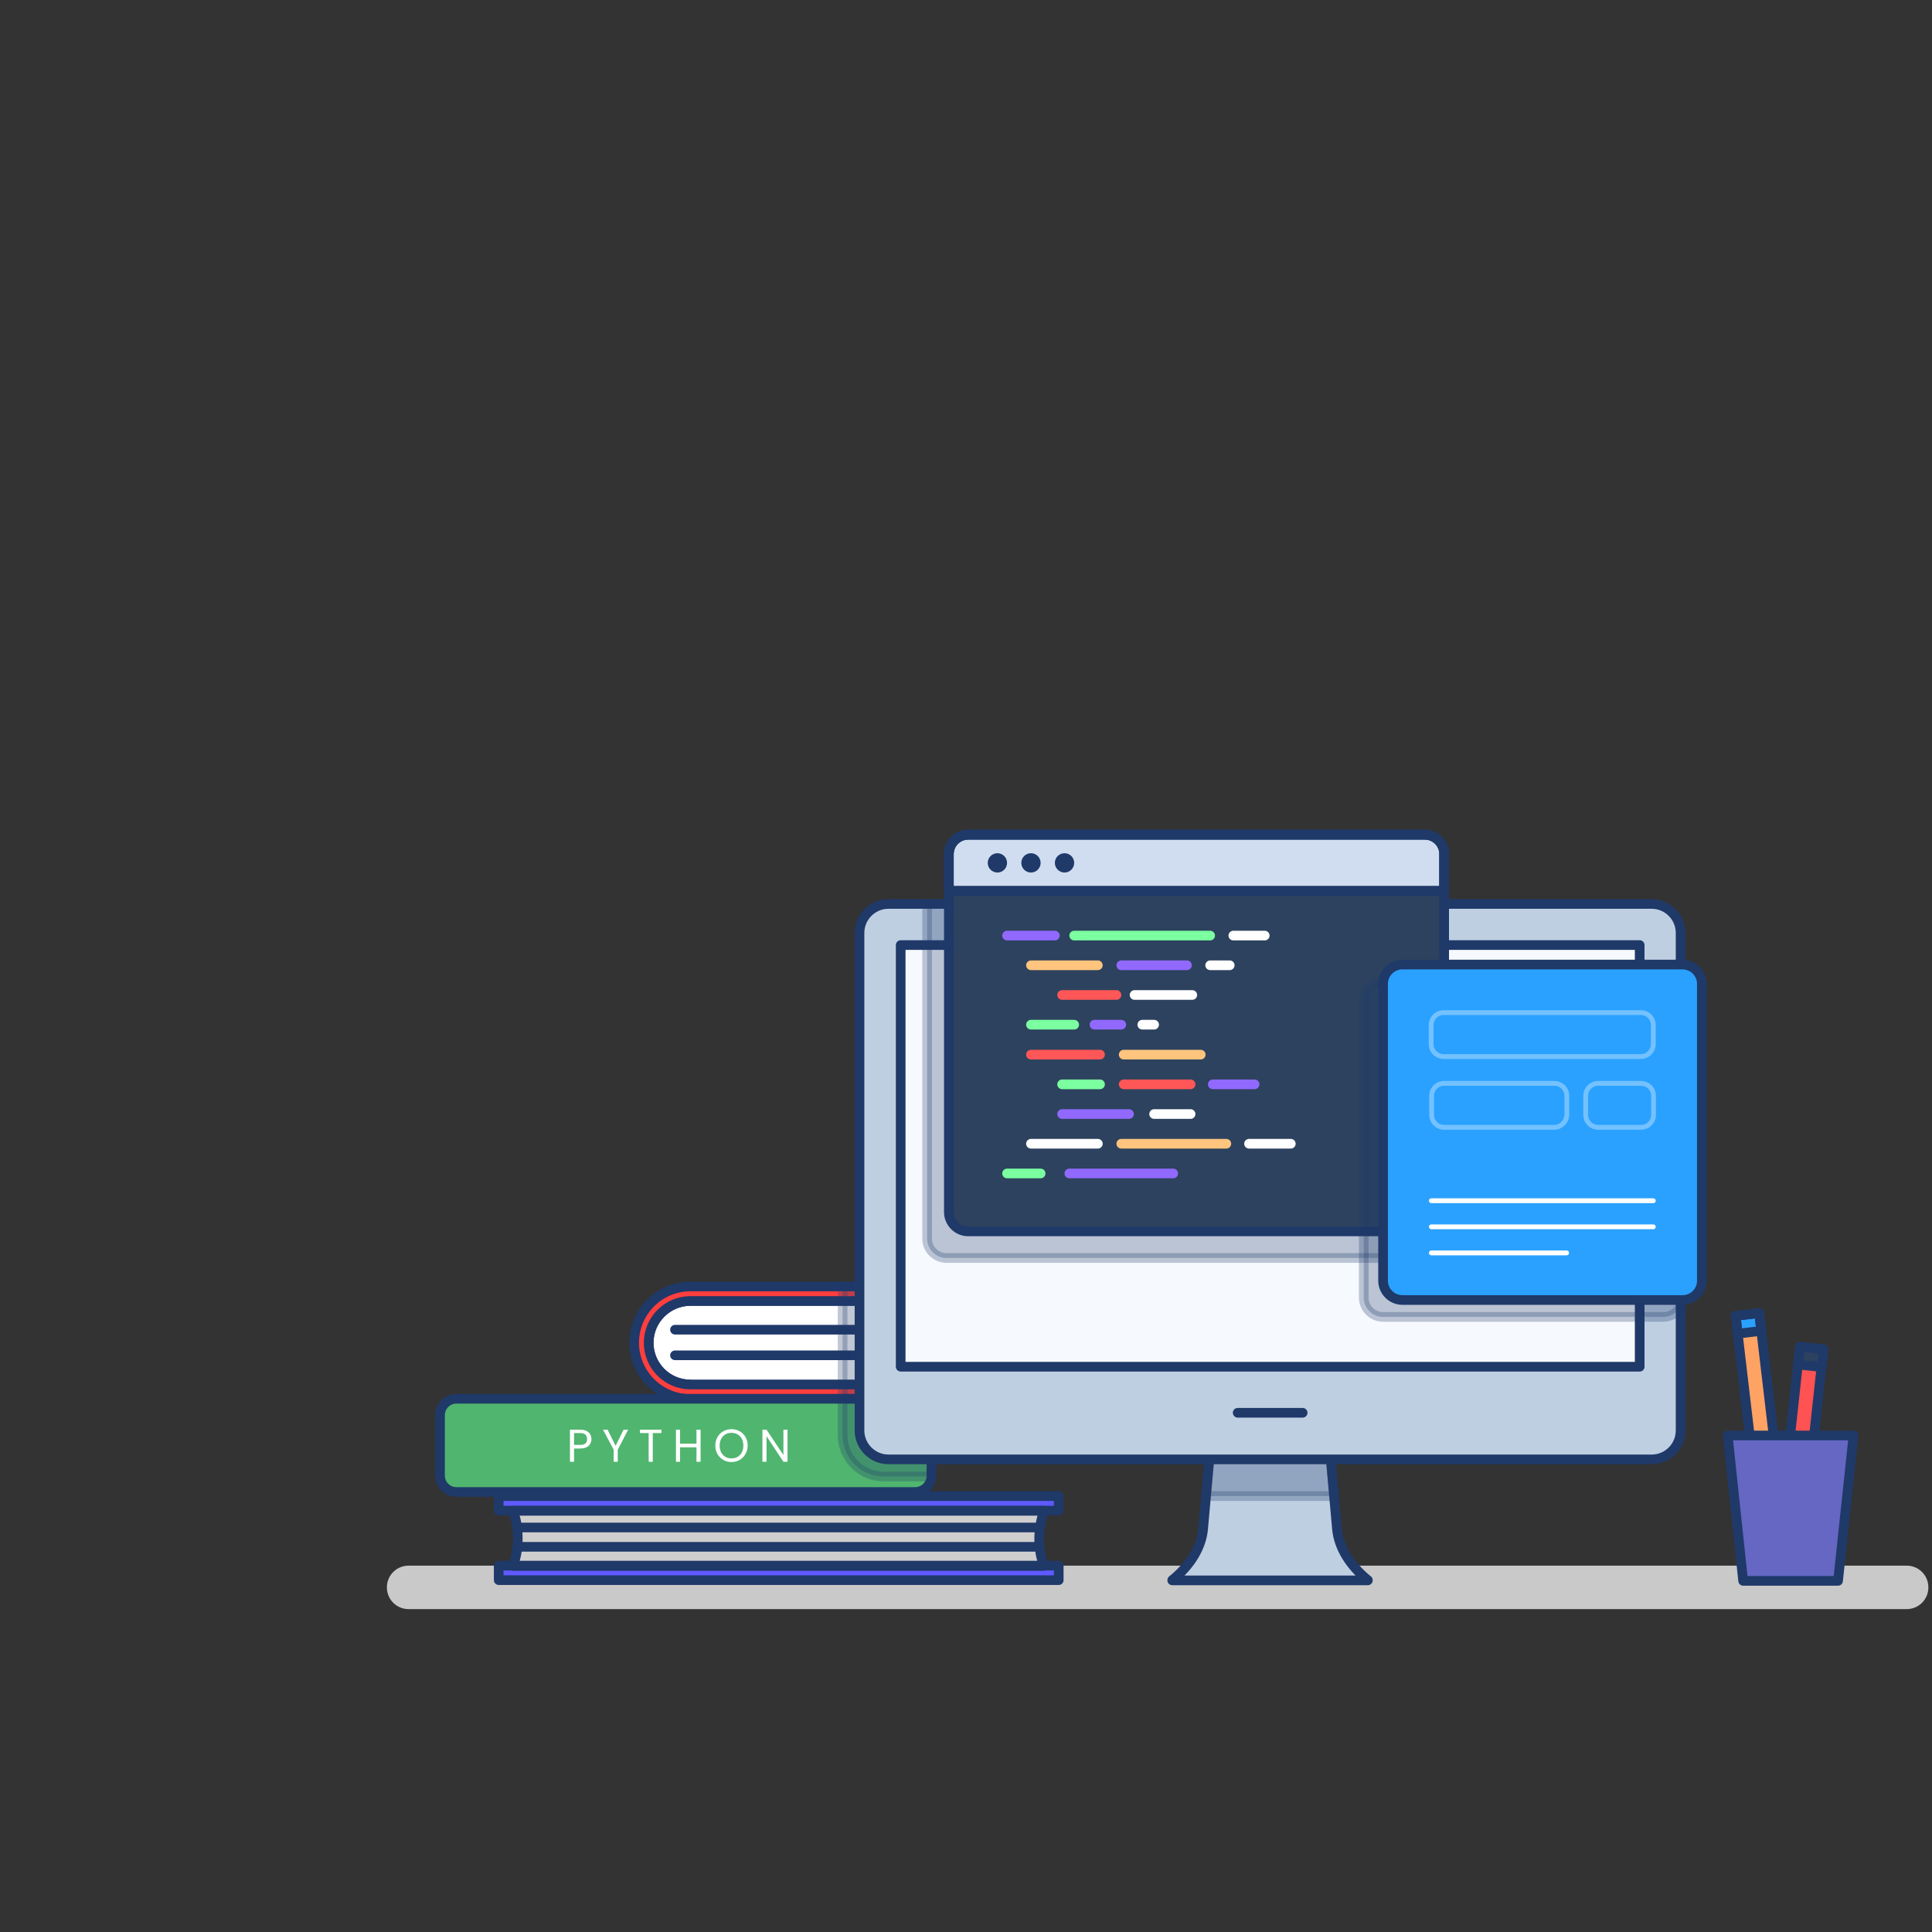 <?xml version="1.0" encoding="utf-8"?>
<!-- Generator: Adobe Illustrator 23.1.1, SVG Export Plug-In . SVG Version: 6.00 Build 0)  -->
<svg version="1.1" id="Layer_1" xmlns="http://www.w3.org/2000/svg" xmlns:xlink="http://www.w3.org/1999/xlink" x="0px" y="0px"
	 viewBox="0 0 800 800" xml:space="preserve">
<rect x="0" y="0" width="800" height="800" fill="#333333" stroke="none"/>
<style type="text/css">
	.st0{fill:transparent;}
	.st1{fill:#2D425E;}
	.st2{fill:#C9C9C9;}
	.st3{fill:#CECECE;}
	.st4{fill:#FFFFFF;}
	.st5{fill:none;stroke:#1F3969;stroke-width:4;stroke-linecap:round;stroke-linejoin:round;stroke-miterlimit:10;}
	.st6{fill:#FF3E3E;}
	.st7{opacity:0.28;fill:#1F3969;stroke:#1F3969;stroke-width:4;stroke-linecap:round;stroke-linejoin:round;stroke-miterlimit:10;}
	.st8{fill:#50B56F;}
	.st9{fill:#5F5AFF;}
	.st10{fill:#F6F9FD;}
	.st11{fill:#BFCFE2;}
	.st12{fill:#D0DDF0;}
	.st13{fill:#2AA1FF;}
	.st14{opacity:0.34;fill:none;stroke:#FFFFFF;stroke-width:2;stroke-linecap:round;stroke-linejoin:round;stroke-miterlimit:10;}
	.st15{opacity:0.34;}
	.st16{fill:none;stroke:#FFFFFF;stroke-width:2;stroke-linecap:round;stroke-linejoin:round;stroke-miterlimit:10;}
	.st17{fill:#1F3969;}
	.st18{fill:none;stroke:#FFFFFF;stroke-width:4;stroke-linecap:round;stroke-linejoin:round;stroke-miterlimit:10;}
	.st19{fill:none;stroke:#7BFFA0;stroke-width:4;stroke-linecap:round;stroke-linejoin:round;stroke-miterlimit:10;}
	.st20{fill:none;stroke:#9169FF;stroke-width:4;stroke-linecap:round;stroke-linejoin:round;stroke-miterlimit:10;}
	.st21{fill:none;stroke:#FFC47D;stroke-width:4;stroke-linecap:round;stroke-linejoin:round;stroke-miterlimit:10;}
	.st22{fill:none;stroke:#FF5757;stroke-width:4;stroke-linecap:round;stroke-linejoin:round;stroke-miterlimit:10;}
	.st23{fill:#FFA364;}
	.st24{fill:#FF5252;}
	.st25{fill:#6567C3;}
</style>


<g id="XMLID_34_">
	<path id="XMLID_223_" class="st2" d="M789.5,666.3H169.2c-5,0-9-4-9-9v0c0-5,4-9,9-9h620.3c5,0,9,4,9,9v0
		C798.5,662.3,794.5,666.3,789.5,666.3z"/>
	<g id="XMLID_19_">
		<g id="XMLID_163_">
			<path id="XMLID_178_" class="st3" d="M285.9,573.3c-9.6,0-17.3-7.8-17.3-17.3s7.8-17.3,17.3-17.3h98v34.7H285.9z"/>
			<path id="XMLID_162_" class="st4" d="M389.6,579.3H285.9c-12.9,0-23.3-10.5-23.3-23.3l0,0c0-12.9,10.5-23.3,23.3-23.3h103.7
				V579.3z"/>
			<line id="XMLID_164_" class="st5" x1="279.5" y1="550.6" x2="383.9" y2="550.6"/>
			<line id="XMLID_173_" class="st5" x1="279.5" y1="561.2" x2="383.9" y2="561.2"/>
			<path id="XMLID_179_" class="st5" d="M285.9,573.3c-9.6,0-17.3-7.8-17.3-17.3s7.8-17.3,17.3-17.3h98v34.7H285.9z"/>
			<path id="XMLID_161_" class="st6" d="M285.9,573.3c-9.6,0-17.3-7.8-17.3-17.3s7.8-17.3,17.3-17.3h99.7l4-6H285.9
				c-12.9,0-23.3,10.5-23.3,23.3v0c0,12.9,10.5,23.3,23.3,23.3h103.7l-4-6H285.9z"/>
			<path id="XMLID_182_" class="st5" d="M285.9,573.3c-9.6,0-17.3-7.8-17.3-17.3s7.8-17.3,17.3-17.3h99.7l4-6H285.9
				c-12.9,0-23.3,10.5-23.3,23.3v0c0,12.9,10.5,23.3,23.3,23.3h103.7l-4-6H285.9z"/>
			<rect id="XMLID_224_" x="348.9" y="532.6" class="st7" width="18.4" height="46.7"/>
		</g>
		<g id="XMLID_160_">
			<path id="XMLID_157_" class="st8" d="M378.9,617.8H189c-3.7,0-6.8-3-6.8-6.8v-25c0-3.7,3-6.8,6.8-6.8h189.9c3.7,0,6.8,3,6.8,6.8
				v25C385.7,614.8,382.7,617.8,378.9,617.8z"/>
			<g>
				<path class="st4" d="M240.3,599.8h-2.6v5.5H236V592h4.3c3.1,0,4.6,1.7,4.6,3.9C244.9,597.9,243.6,599.8,240.3,599.8z
					 M240.3,598.3c2,0,2.8-0.9,2.8-2.4c0-1.5-0.8-2.5-2.8-2.5h-2.6v4.9H240.3z"/>
				<path class="st4" d="M249.7,592h1.9l3.3,6.7l3.3-6.7h1.9l-4.3,8.3v5h-1.7v-5L249.7,592z"/>
				<path class="st4" d="M264.9,592h9v1.4h-3.6v11.9h-1.7v-11.9h-3.6V592z"/>
				<path class="st4" d="M288.4,599.3h-6.8v6h-1.7V592h1.7v5.8h6.8V592h1.7v13.3h-1.7V599.3z"/>
				<path class="st4" d="M302.9,605.4c-3.7,0-6.7-2.8-6.7-6.8c0-4,2.9-6.8,6.7-6.8c3.8,0,6.7,2.8,6.7,6.8
					C309.5,602.6,306.6,605.4,302.9,605.4z M302.9,603.9c2.8,0,4.9-2,4.9-5.3c0-3.3-2.1-5.3-4.9-5.3s-4.9,2-4.9,5.3
					C298,601.9,300.1,603.9,302.9,603.9z"/>
				<path class="st4" d="M326.1,592v13.3h-1.7l-7-10.6v10.6h-1.7V592h1.7l7,10.5V592H326.1z"/>
			</g>
			<path id="XMLID_146_" class="st5" d="M378.9,617.8H189c-3.7,0-6.8-3-6.8-6.8v-25c0-3.7,3-6.8,6.8-6.8h189.9c3.7,0,6.8,3,6.8,6.8
				v25C385.7,614.8,382.7,617.8,378.9,617.8z"/>
		</g>
		<path id="XMLID_246_" class="st7" d="M378.9,579.3h-30v15c0,9.4,7.6,17.1,17.1,17.1h19.7c0-0.1,0-0.2,0-0.3v-25
			C385.7,582.3,382.7,579.3,378.9,579.3z"/>
		<path id="XMLID_35_" class="st3" d="M432.4,625.6H212.4c1.3,3.2,2,7.2,2,11.4c0,4.2-0.7,8.1-2,11.4h219.9c-1.3-3.2-2-7.2-2-11.4
			C430.4,632.7,431.1,628.8,432.4,625.6z"/>
		<rect id="XMLID_156_" x="206.5" y="619.5" class="st9" width="231.9" height="6"/>
		<rect id="XMLID_32_" x="206.5" y="619.5" class="st5" width="231.9" height="6"/>
		<rect id="XMLID_147_" x="206.5" y="648.3" class="st10" width="231.9" height="6"/>
		<rect id="XMLID_39_" x="206.5" y="648.3" class="st9" width="231.9" height="6"/>
		<rect id="XMLID_37_" x="206.5" y="648.3" class="st5" width="231.9" height="6"/>
		<path id="XMLID_69_" class="st11" d="M553.6,633l-3-33.7h-49.4l-3,33.7c-0.7,7.8-5.4,15.3-12.8,21.3l0,0.1h81l0-0.1
			C559,648.3,554.3,640.8,553.6,633z"/>
		<polygon id="XMLID_33_" class="st7" points="501.2,599.3 499.4,619.5 552.4,619.5 550.6,599.3 		"/>
		<path id="XMLID_10_" class="st5" d="M553.6,633l-3-33.7h-49.4l-3,33.7c-0.7,7.8-5.4,15.3-12.8,21.3l0,0.1h81l0-0.1
			C559,648.3,554.3,640.8,553.6,633z"/>
		<path id="XMLID_13_" class="st4" d="M683.9,604.3h-316c-6.6,0-12-5.4-12-12v-206c0-6.6,5.4-12,12-12h316c6.6,0,12,5.4,12,12v206
			C695.9,599,690.5,604.3,683.9,604.3z"/>
		<path id="XMLID_63_" class="st11" d="M683.9,604.3h-316c-6.6,0-12-5.4-12-12v-206c0-6.6,5.4-12,12-12h316c6.6,0,12,5.4,12,12v206
			C695.9,599,690.5,604.3,683.9,604.3z"/>
		<path id="XMLID_4_" class="st5" d="M683.9,604.3h-316c-6.6,0-12-5.4-12-12v-206c0-6.6,5.4-12,12-12h316c6.6,0,12,5.4,12,12v206
			C695.9,599,690.5,604.3,683.9,604.3z"/>
		
			<rect id="XMLID_68_" x="438.6" y="325.6" transform="matrix(-1.836970e-16 1 -1 -1.836970e-16 1004.556 -47.272)" class="st10" width="174.6" height="306"/>
		<path id="XMLID_197_" class="st7" d="M383.9,374.3v138.6c0,4.4,3.6,8,8,8H581c4.4,0,8-3.6,8-8V374.3H383.9z"/>
		
			<rect id="XMLID_11_" x="438.6" y="325.6" transform="matrix(-1.836970e-16 1 -1 -1.836970e-16 1004.556 -47.272)" class="st5" width="174.6" height="306"/>
		<line id="XMLID_9_" class="st5" x1="512.5" y1="585" x2="539.4" y2="585"/>
		<path id="XMLID_15_" class="st1" d="M590,509.9H400.9c-4.4,0-8-3.6-8-8V353.7c0-4.4,3.6-8,8-8H590c4.4,0,8,3.6,8,8v148.3
			C598,506.4,594.4,509.9,590,509.9z"/>
		<path id="XMLID_17_" class="st5" d="M598,365.1H392.9v-11.5c0-4.4,3.6-8,8-8H590c4.4,0,8,3.6,8,8V365.1z"/>
		<path id="XMLID_23_" class="st12" d="M598,368.9H392.9v-15.3c0-4.4,3.6-8,8-8H590c4.4,0,8,3.6,8,8V368.9z"/>
		<path id="XMLID_18_" class="st5" d="M598,368.9H392.9v-15.3c0-4.4,3.6-8,8-8H590c4.4,0,8,3.6,8,8V368.9z"/>
		<path id="XMLID_20_" class="st5" d="M598,368.9H392.9v-15.3c0-4.4,3.6-8,8-8H590c4.4,0,8,3.6,8,8V368.9z"/>
		<path id="XMLID_12_" class="st5" d="M590,509.9H400.9c-4.4,0-8-3.6-8-8V353.7c0-4.4,3.6-8,8-8H590c4.4,0,8,3.6,8,8v148.3
			C598,506.4,594.4,509.9,590,509.9z"/>
		<g id="XMLID_72_">
			<path id="XMLID_7_" class="st7" d="M688.7,545.3h-116c-4.4,0-8-3.6-8-8V414.4c0-4.4,3.6-8,8-8h116c4.4,0,8,3.6,8,8v122.9
				C696.7,541.8,693.1,545.3,688.7,545.3z"/>
			<path id="XMLID_16_" class="st13" d="M696.7,538.3h-116c-4.4,0-8-3.6-8-8V407.4c0-4.4,3.6-8,8-8h116c4.4,0,8,3.6,8,8v122.9
				C704.7,534.8,701.1,538.3,696.7,538.3z"/>
			<path id="XMLID_14_" class="st5" d="M696.7,538.3h-116c-4.4,0-8-3.6-8-8V407.4c0-4.4,3.6-8,8-8h116c4.4,0,8,3.6,8,8v122.9
				C704.7,534.8,701.1,538.3,696.7,538.3z"/>
			<path id="XMLID_75_" class="st14" d="M679.4,437.5h-81.6c-2.9,0-5.2-2.3-5.2-5.2v-7.8c0-2.9,2.3-5.2,5.2-5.2h81.6
				c2.9,0,5.2,2.3,5.2,5.2v7.8C684.6,435.2,682.3,437.5,679.4,437.5z"/>
			<g id="XMLID_143_" class="st15">
				<path id="XMLID_78_" class="st16" d="M643.6,466.8h-45.6c-2.9,0-5.2-2.3-5.2-5.2v-7.8c0-2.9,2.3-5.2,5.2-5.2h45.6
					c2.9,0,5.2,2.3,5.2,5.2v7.8C648.7,464.5,646.4,466.8,643.6,466.8z"/>
				<path id="XMLID_79_" class="st16" d="M679.5,466.8h-17.7c-2.9,0-5.2-2.3-5.2-5.2v-7.8c0-2.9,2.3-5.2,5.2-5.2h17.7
					c2.9,0,5.2,2.3,5.2,5.2v7.8C684.7,464.5,682.4,466.8,679.5,466.8z"/>
			</g>
			<g id="XMLID_76_">
				<line id="XMLID_135_" class="st16" x1="592.7" y1="497.2" x2="684.6" y2="497.2"/>
				<line id="XMLID_136_" class="st16" x1="592.7" y1="508" x2="684.6" y2="508"/>
				<line id="XMLID_138_" class="st16" x1="592.7" y1="518.8" x2="648.7" y2="518.8"/>
			</g>
		</g>
		<circle id="XMLID_24_" class="st17" cx="413" cy="357.3" r="4"/>
		<circle id="XMLID_28_" class="st17" cx="426.9" cy="357.3" r="4"/>
		<circle id="XMLID_38_" class="st17" cx="440.8" cy="357.3" r="4"/>
		<g id="XMLID_61_">
			<line id="XMLID_54_" class="st18" x1="510.7" y1="387.4" x2="523.7" y2="387.4"/>
			<line id="XMLID_66_" class="st19" x1="444.8" y1="387.4" x2="501.1" y2="387.4"/>
			<line id="XMLID_29_" class="st20" x1="417" y1="387.4" x2="436.8" y2="387.4"/>
		</g>
		<g id="XMLID_42_">
			<line id="XMLID_62_" class="st20" x1="442.8" y1="485.9" x2="485.8" y2="485.9"/>
			<line id="XMLID_30_" class="st19" x1="417" y1="485.9" x2="430.9" y2="485.9"/>
		</g>
		<g id="XMLID_27_">
			<line id="XMLID_60_" class="st18" x1="501.1" y1="399.7" x2="509.2" y2="399.7"/>
			<line id="XMLID_45_" class="st20" x1="464.3" y1="399.7" x2="491.5" y2="399.7"/>
			<line id="XMLID_47_" class="st21" x1="426.9" y1="399.7" x2="454.6" y2="399.7"/>
		</g>
		<g id="XMLID_49_">
			<line id="XMLID_59_" class="st18" x1="469.8" y1="412" x2="493.7" y2="412"/>
			<line id="XMLID_50_" class="st22" x1="439.8" y1="412" x2="462.3" y2="412"/>
		</g>
		<g id="XMLID_65_">
			<line id="XMLID_58_" class="st18" x1="473" y1="424.3" x2="477.9" y2="424.3"/>
			<line id="XMLID_70_" class="st20" x1="453.2" y1="424.3" x2="464.3" y2="424.3"/>
			<line id="XMLID_67_" class="st19" x1="426.9" y1="424.3" x2="444.8" y2="424.3"/>
		</g>
		<g id="XMLID_73_">
			<line id="XMLID_77_" class="st21" x1="465.3" y1="436.7" x2="497.2" y2="436.7"/>
			<line id="XMLID_74_" class="st22" x1="426.9" y1="436.7" x2="455.5" y2="436.7"/>
		</g>
		<g id="XMLID_80_">
			<line id="XMLID_64_" class="st20" x1="502.2" y1="449" x2="519.5" y2="449"/>
			<line id="XMLID_84_" class="st22" x1="465.3" y1="449" x2="493" y2="449"/>
			<line id="XMLID_81_" class="st19" x1="439.8" y1="449" x2="455.5" y2="449"/>
		</g>
		<g id="XMLID_87_">
			<line id="XMLID_95_" class="st18" x1="477.9" y1="461.3" x2="493" y2="461.3"/>
			<line id="XMLID_90_" class="st20" x1="439.8" y1="461.3" x2="467.5" y2="461.3"/>
		</g>
		<g id="XMLID_98_">
			<line id="XMLID_71_" class="st18" x1="517.2" y1="473.6" x2="534.5" y2="473.6"/>
			<line id="XMLID_102_" class="st21" x1="464.3" y1="473.6" x2="507.8" y2="473.6"/>
			<line id="XMLID_99_" class="st18" x1="426.9" y1="473.6" x2="454.6" y2="473.6"/>
		</g>
		<line id="XMLID_145_" class="st5" x1="214.9" y1="632.5" x2="430.4" y2="632.5"/>
		<line id="XMLID_151_" class="st5" x1="214.9" y1="640.5" x2="430.4" y2="640.5"/>
		<path id="XMLID_158_" class="st5" d="M432.4,625.6H212.4c1.3,3.2,2,7.2,2,11.4c0,4.2-0.7,8.1-2,11.4h219.9c-1.3-3.2-2-7.2-2-11.4
			C430.4,632.7,431.1,628.8,432.4,625.6z"/>
	</g>
	<g id="XMLID_222_">
		<g id="XMLID_174_">
			
				<rect id="XMLID_177_" x="722.8" y="544.4" transform="matrix(0.993 -0.117 0.117 0.993 -62.746 88.794)" class="st23" width="9.8" height="72.6"/>
			
				<rect id="XMLID_31_" x="719" y="544.7" transform="matrix(0.993 -0.117 0.117 0.993 -58.994 88.13)" class="st13" width="9.8" height="7.4"/>
			
				<rect id="XMLID_217_" x="719" y="544.7" transform="matrix(0.993 -0.117 0.117 0.993 -58.994 88.13)" class="st5" width="9.8" height="7.4"/>
			
				<rect id="XMLID_22_" x="722.8" y="544.4" transform="matrix(0.993 -0.117 0.117 0.993 -62.746 88.794)" class="st5" width="9.8" height="72.6"/>
		</g>
		<g id="XMLID_189_">
			
				<rect id="XMLID_218_" x="741.4" y="558.1" transform="matrix(0.994 0.108 -0.108 0.994 68.602 -77.171)" class="st24" width="9.8" height="72.6"/>
			
				<rect id="XMLID_214_" x="741.4" y="558.1" transform="matrix(0.994 0.108 -0.108 0.994 68.602 -77.171)" class="st5" width="9.8" height="72.6"/>
			
				<rect id="XMLID_220_" x="745" y="558.3" transform="matrix(0.994 0.108 -0.108 0.994 65.117 -77.742)" class="st1" width="9.8" height="7.4"/>
			
				<rect id="XMLID_211_" x="745" y="558.3" transform="matrix(0.994 0.108 -0.108 0.994 65.117 -77.742)" class="st5" width="9.8" height="7.4"/>
		</g>
		<polygon id="XMLID_26_" class="st25" points="761.1,654.6 721.8,654.6 715.4,594.4 767.5,594.4 		"/>
		<polygon id="XMLID_233_" class="st25" points="715.4,594.4 715.5,595.5 755.2,595.5 748.9,654.6 761.1,654.6 767.5,594.4 		"/>
		<polygon id="XMLID_21_" class="st5" points="761.1,654.6 721.8,654.6 715.4,594.4 767.5,594.4 		"/>
	</g>
</g>

</svg>
